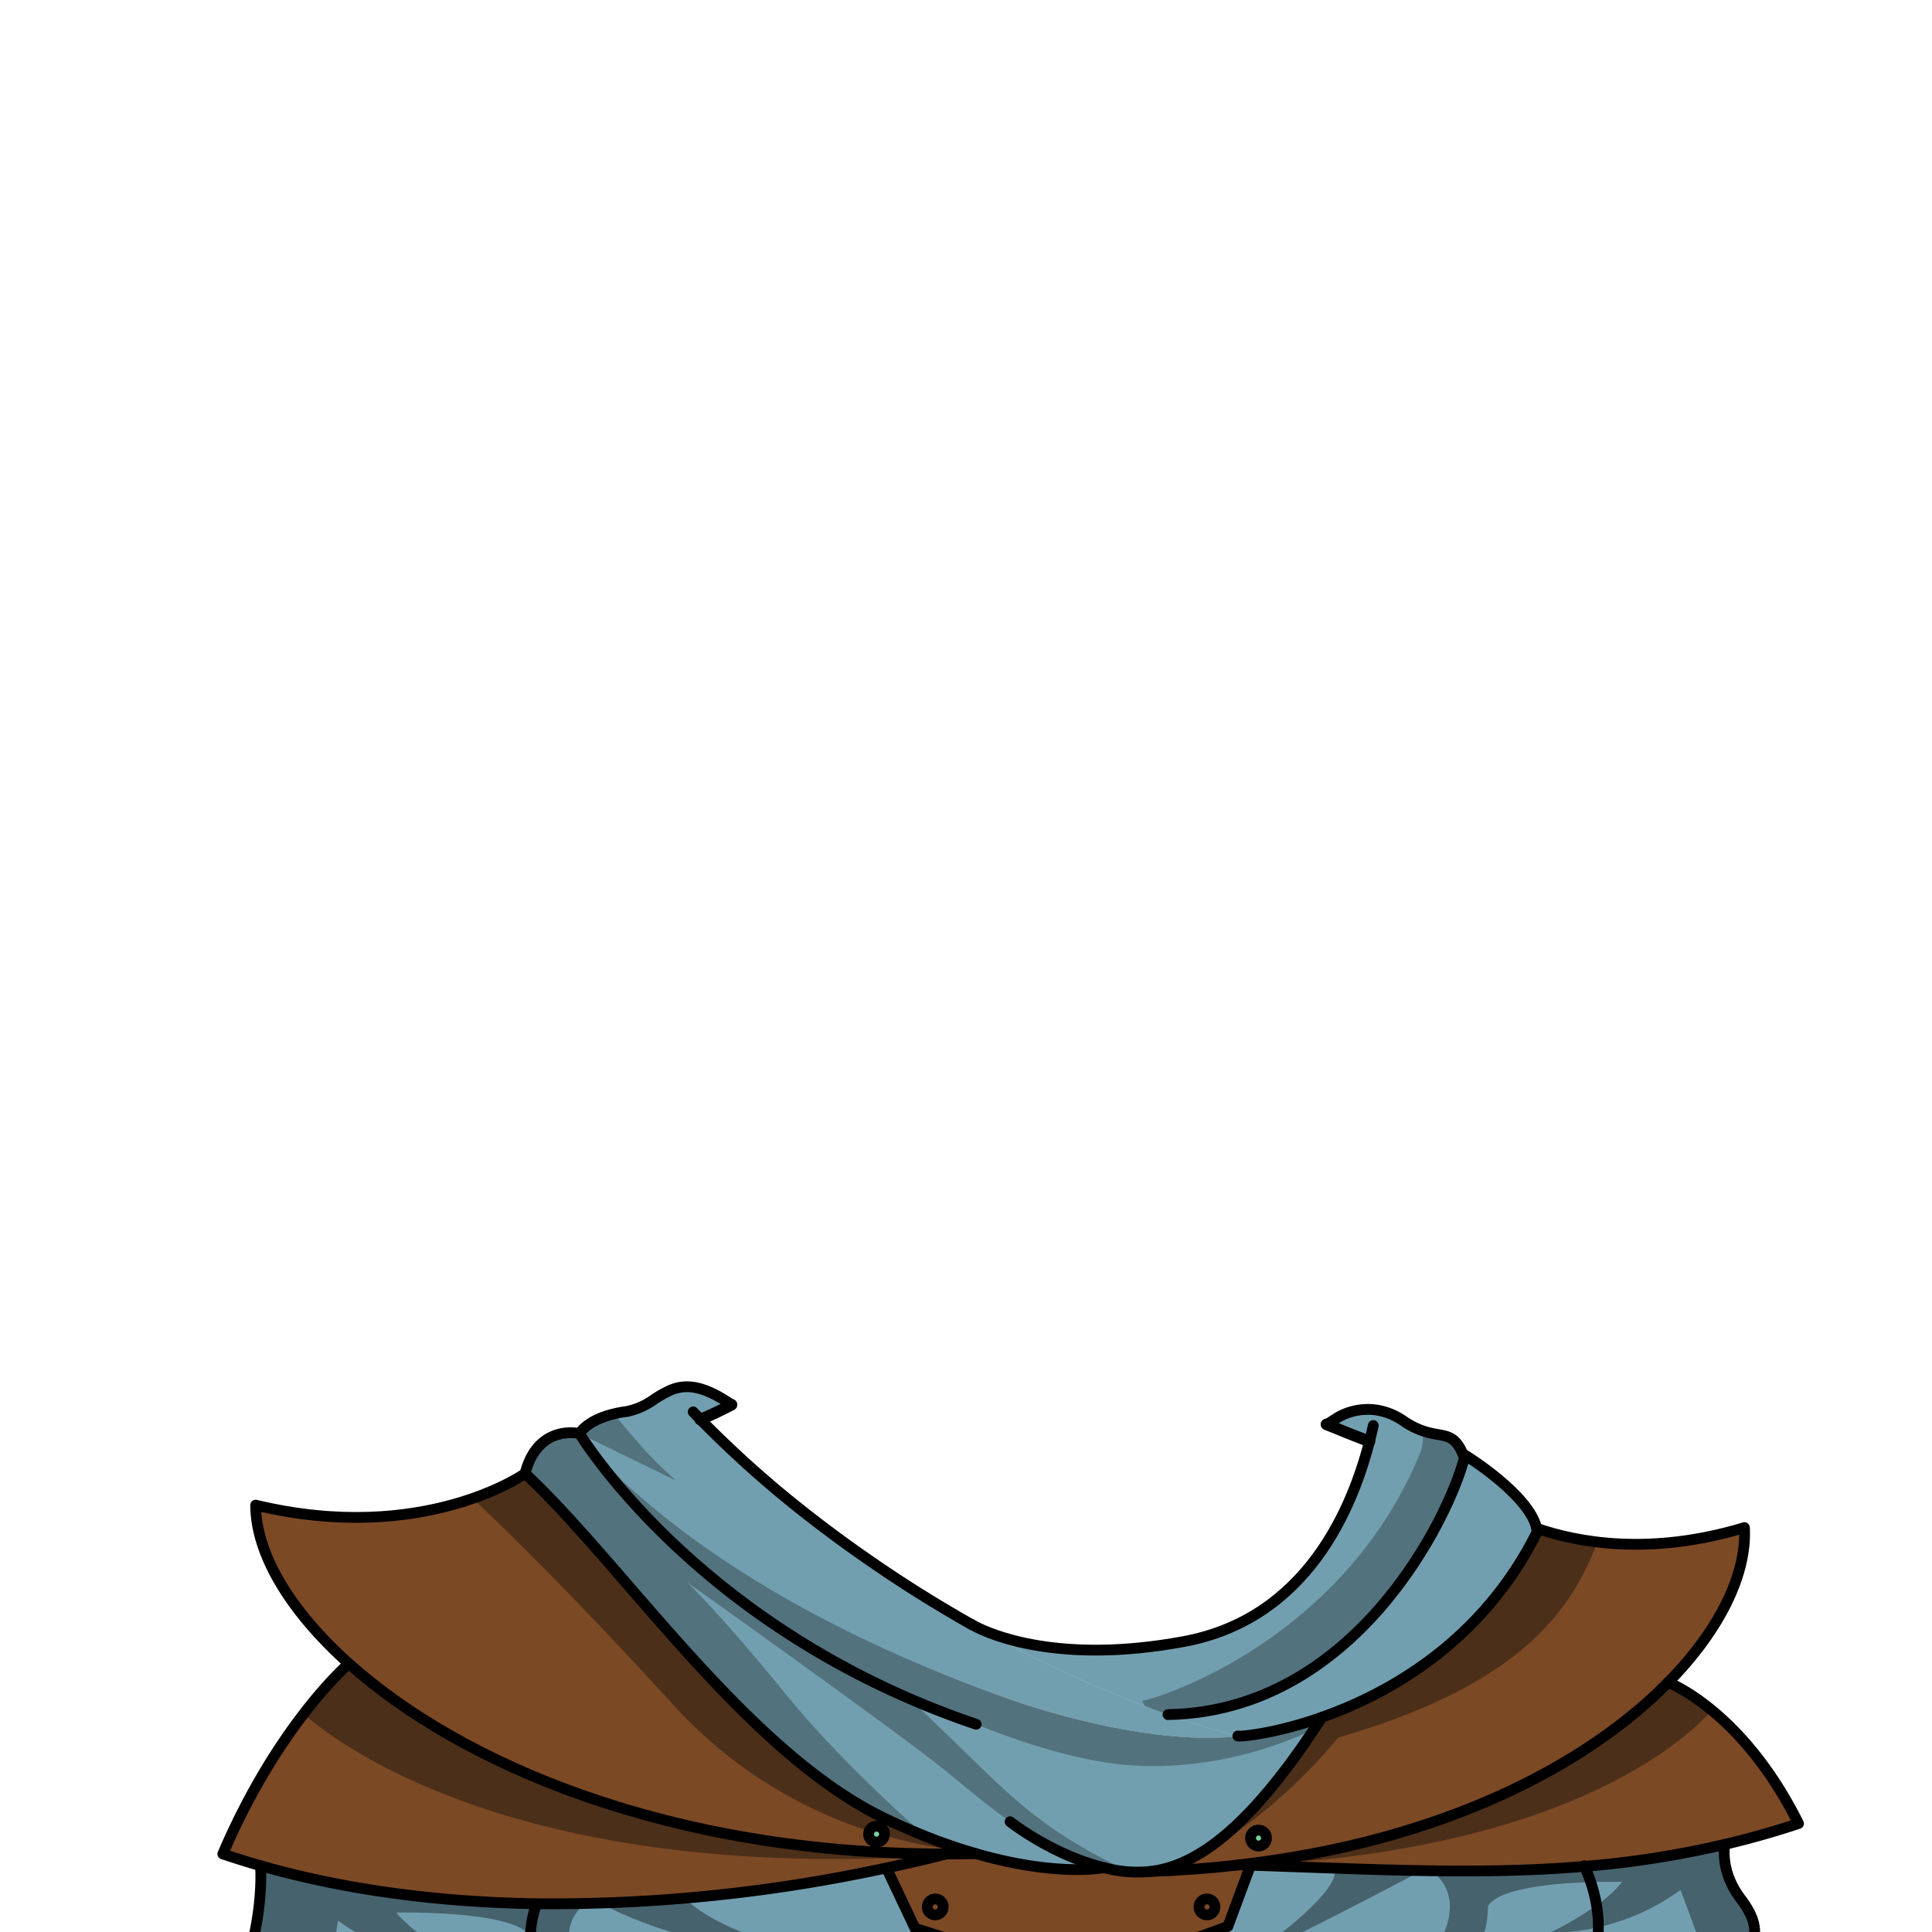 <svg xmlns="http://www.w3.org/2000/svg" viewBox="0 0 432 432">
  <defs>
    <style>.GUNDAN_RED_PANDA_OUTFIT_GUNDAN_RED_PANDA_OUTFIT_35_cls-1{isolation:isolate;}.GUNDAN_RED_PANDA_OUTFIT_GUNDAN_RED_PANDA_OUTFIT_35_cls-2{fill:#79d19c;}.GUNDAN_RED_PANDA_OUTFIT_GUNDAN_RED_PANDA_OUTFIT_35_cls-3{fill:#7c4925;}.GUNDAN_RED_PANDA_OUTFIT_GUNDAN_RED_PANDA_OUTFIT_35_cls-4{fill:#729fb0;}.GUNDAN_RED_PANDA_OUTFIT_GUNDAN_RED_PANDA_OUTFIT_35_cls-5,.GUNDAN_RED_PANDA_OUTFIT_GUNDAN_RED_PANDA_OUTFIT_35_cls-6{fill:#070808;mix-blend-mode:multiply;}.GUNDAN_RED_PANDA_OUTFIT_GUNDAN_RED_PANDA_OUTFIT_35_cls-5{opacity:0.3;}.GUNDAN_RED_PANDA_OUTFIT_GUNDAN_RED_PANDA_OUTFIT_35_cls-6{opacity:0.4;}.GUNDAN_RED_PANDA_OUTFIT_GUNDAN_RED_PANDA_OUTFIT_35_cls-7,.GUNDAN_RED_PANDA_OUTFIT_GUNDAN_RED_PANDA_OUTFIT_35_cls-8{fill:none;stroke:#000;stroke-linecap:round;stroke-linejoin:round;}.GUNDAN_RED_PANDA_OUTFIT_GUNDAN_RED_PANDA_OUTFIT_35_cls-7{stroke-width:2.41px;}.GUNDAN_RED_PANDA_OUTFIT_GUNDAN_RED_PANDA_OUTFIT_35_cls-8{stroke-width:2.57px;}</style>
  </defs>
  <g class="GUNDAN_RED_PANDA_OUTFIT_GUNDAN_RED_PANDA_OUTFIT_35_cls-1">
    <g id="outfit">
      <path class="GUNDAN_RED_PANDA_OUTFIT_GUNDAN_RED_PANDA_OUTFIT_35_cls-2" d="M281.41,409.25a1.78,1.78,0,1,1-1.78,1.78A1.78,1.78,0,0,1,281.41,409.25Z" />
      <path class="GUNDAN_RED_PANDA_OUTFIT_GUNDAN_RED_PANDA_OUTFIT_35_cls-2" d="M196,408.34a1.78,1.78,0,1,1-1.77,1.78A1.78,1.78,0,0,1,196,408.34Z" />
      <path class="GUNDAN_RED_PANDA_OUTFIT_GUNDAN_RED_PANDA_OUTFIT_35_cls-3" d="M279.63,417.07l-5.08,13.68-33.08,12.14-36.88-11.73-6.36-13.44q6.93-1.47,13.58-3.16,3.19,0,6.45-.08c18.24,5.27,28.6,3.13,28.6,3.13a28.66,28.66,0,0,0,10.43.84q10.26-.36,19.76-1.47h0Z" />
      <path class="GUNDAN_RED_PANDA_OUTFIT_GUNDAN_RED_PANDA_OUTFIT_35_cls-4" d="M343.6,341.73c0,.25.09.5.13.76-12.18,24.44-33,36.12-48.14,41.49-10.5,3.71-18.34,4.39-18.81,4.19a157.8,157.8,0,0,1-15.62-4.77c42.52-.8,63.49-45.47,66.44-58C327.6,325.37,342,334.19,343.6,341.73Z" />
      <path class="GUNDAN_RED_PANDA_OUTFIT_GUNDAN_RED_PANDA_OUTFIT_35_cls-4" d="M276.78,388.17s-16,3-47.68-7.11c-2.34-.8-4.65-1.61-6.89-2.42h0l-2.25-.84c-1.48-.55-2.94-1.12-4.39-1.67l-2.16-.86-2.13-.86c-.61-.24-1.23-.49-1.83-.75l-.25-.1-1.33-.56-2.29-1a278.15,278.15,0,0,1-38-19.85l-1.56-1c-2.71-1.71-5.26-3.43-7.68-5.1l-1.7-1.2c-5-3.56-9.44-7-13.21-10.14l-1.25-1-.47-.41-.19-.16a156.68,156.68,0,0,1-12.11-11.45l-.31-.33-.29-.31c-.22-.23-.42-.45-.6-.67a9.1,9.1,0,0,1,1.43.18s1.58-3,7.78-4.43a22.3,22.3,0,0,1,2.52-.47,2.83,2.83,0,0,0,.42-.07,28.11,28.11,0,0,0,5.83-2.59h0c1.21-.67,2.48-1.38,3.77-2.13l.18-.08c3.28-1.32,7.32-1.17,14.37,3.94a34,34,0,0,1-7.22,3.32,240.74,240.74,0,0,0,22.68,20.22c.59.47,1.18.93,1.79,1.39l2.18,1.67q3.33,2.54,6.93,5.1c.84.6,1.69,1.2,2.55,1.79q3.85,2.7,8,5.41c5.46,3.55,10.78,6.75,15.91,9.66,0,0,.23.14.67.37a278.27,278.27,0,0,0,43.2,19.74A152.73,152.73,0,0,0,276.78,388.17Z" />
      <path class="GUNDAN_RED_PANDA_OUTFIT_GUNDAN_RED_PANDA_OUTFIT_35_cls-5" d="M211.81,374.34l-.55.06c-.61-.24-1.23-.49-1.83-.75l-.25-.1-1.33-.56-2.29-1a278.15,278.15,0,0,1-38-19.85c-.54-.33-1.06-.65-1.56-1-2.71-1.71-5.26-3.43-7.68-5.1l-1.7-1.2c-5-3.56-9.44-7-13.21-10.14l-1.25-1-.47-.41-.19-.16a156.68,156.68,0,0,1-12.11-11.45l-.6-.64c-.22-.23-.42-.45-.6-.67a9.1,9.1,0,0,1,1.43.18s1.58-3,7.78-4.43c1.31,1.95,3.53,4.36,6.5,7.84C163.45,345.2,211.81,374.34,211.81,374.34Z" />
      <path class="GUNDAN_RED_PANDA_OUTFIT_GUNDAN_RED_PANDA_OUTFIT_35_cls-4" d="M327.44,326h0C324,339.3,303,382.61,261.17,383.39c-1.61-.55-3.31-1.18-5.12-1.87a282.48,282.48,0,0,1-37.84-17.74c.27.14.58.29,1,.46.23.12.48.23.76.35l.54.23,1,.41c.58.22,1.21.45,1.91.68.46.14.94.3,1.45.44s.9.27,1.38.39c.91.25,1.89.48,2.93.7l1,.2c1.34.27,2.78.5,4.31.7.58.08,1.17.15,1.79.21,1.14.13,2.34.23,3.59.29.33,0,.67.05,1,.06a103.65,103.65,0,0,0,23.85-1.82c.61-.11,1.21-.24,1.81-.38s1-.23,1.49-.36c.68-.17,1.33-.35,2-.54,23.37-7.1,32.48-28.12,36.22-43.47.3-1.27-7.26-2.24-10.21-3.58.79-.45,6.44-3.58,9.5-3.64h0l2.24.14a14.64,14.64,0,0,1,6,2.44,17.56,17.56,0,0,0,4.19,2.17C322.81,321.57,325.12,319.74,327.44,326Z" />
      <path class="GUNDAN_RED_PANDA_OUTFIT_GUNDAN_RED_PANDA_OUTFIT_35_cls-5" d="M327.44,326h0C324,339.3,303,382.61,261.17,383.39c-1.61-.55-3.31-1.18-5.12-1.87l-.71-1.25c1.53.2,45-12.59,62.43-55.93a10.21,10.21,0,0,0,.24-4.48C322.81,321.57,325.12,319.74,327.44,326Z" />
      <path class="GUNDAN_RED_PANDA_OUTFIT_GUNDAN_RED_PANDA_OUTFIT_35_cls-4" d="M295.59,384c-.56.88-1.13,1.74-1.67,2.57-15.76,23.69-27.29,30.78-36.63,31.91a23.84,23.84,0,0,1-5,.08h0a35,35,0,0,1-5.45-.92s-10.35,2.13-28.59-3.13c-1.51-.43-3.07-.91-4.7-1.46l-2.09-.72-.38-.13c-.83-.29-1.68-.61-2.54-.95-.57-.21-1.14-.44-1.72-.67-1.44-.57-2.92-1.2-4.44-1.87s-3.16-1.41-4.8-2.21c-30.92-15-58.35-56.65-80.18-77,2.17-8.47,8-9.24,10.74-9.11.18.22.38.44.6.67l.29.31.31.33a156.68,156.68,0,0,0,12.11,11.45l.19.16.47.41,1.25,1c3.77,3.17,8.17,6.58,13.21,10.14l1.7,1.2c2.42,1.67,5,3.39,7.68,5.1l1.56,1a278.15,278.15,0,0,0,38,19.85l2.29,1,1.33.56.25.1c.6.26,1.22.51,1.83.75l2.13.86,2.16.86c1.43.56,2.91,1.12,4.39,1.67l2.25.84h0c2.24.81,4.55,1.62,6.89,2.42,31.64,10.09,47.68,7.11,47.68,7.11C277.25,388.38,285.09,387.69,295.59,384Z" />
      <path class="GUNDAN_RED_PANDA_OUTFIT_GUNDAN_RED_PANDA_OUTFIT_35_cls-5" d="M295.59,384c-.56.88-1.13,1.74-1.67,2.57-12.77,6.26-30.12,10-46.23,7.59C226.52,391,202,378.26,202,378.26s-.11-.09-.16-.09c.16.24,1.79,1.93,10.33,10.09,12.57,12,19.52,20.42,40.18,30.19-18-2-30.91-14.56-42.16-23.49-11.1-8.81-55.43-40.37-56.51-41.15.47.45,8.18,8,21.47,24.35,13.72,16.92,31.74,32.34,31.74,32.34l0,.05c-1.44-.57-2.92-1.2-4.44-1.87s-3.16-1.41-4.8-2.21c-30.92-15-58.35-56.65-80.18-77,2.17-8.47,8-9.24,10.74-9.11.18.22.38.44.6.67l.29.31.31.33a156.68,156.68,0,0,0,12.11,11.45l.19.16.47.41,1.25,1c3.77,3.17,8.17,6.58,13.21,10.14l1.7,1.2c2.42,1.67,5,3.39,7.68,5.1l1.56,1a278.15,278.15,0,0,0,38,19.85l2.29,1,1.33.56.25.1c.6.26,1.22.51,1.83.75l2.13.86,2.16.86c1.43.56,2.91,1.12,4.39,1.67l2.25.84h0c2.24.81,4.55,1.62,6.89,2.42,31.64,10.09,47.68,7.11,47.68,7.11C277.25,388.38,285.09,387.69,295.59,384Z" />
      <path class="GUNDAN_RED_PANDA_OUTFIT_GUNDAN_RED_PANDA_OUTFIT_35_cls-4" d="M121.54,442.89H53.84c5.45-14.21,4.41-25.71,4.41-25.71,19.57,5.58,40.58,8.18,61.76,8.51v0a20.73,20.73,0,0,0-1.38,7.28h0a17.84,17.84,0,0,0,.32,3.71.13.13,0,0,1,0,.06,15.75,15.75,0,0,0,.76,2.62A15.09,15.09,0,0,0,121.54,442.89Z" />
      <path class="GUNDAN_RED_PANDA_OUTFIT_GUNDAN_RED_PANDA_OUTFIT_35_cls-4" d="M241.47,442.89H121.54a15.09,15.09,0,0,1-1.82-3.48,15.75,15.75,0,0,1-.76-2.62.13.13,0,0,0,0-.06,17.84,17.84,0,0,1-.32-3.71h0a20.73,20.73,0,0,1,1.38-7.28v0c3.6.06,7.19.05,10.79,0,1.15,0,2.31,0,3.46-.07,6.3-.19,12.58-.58,18.83-1.11a370.88,370.88,0,0,0,45.14-6.76l6.36,13.44Z" />
      <path class="GUNDAN_RED_PANDA_OUTFIT_GUNDAN_RED_PANDA_OUTFIT_35_cls-6" d="M130.84,442.89c-6.88,0-9.82-.78-11.12-3.48a9.34,9.34,0,0,1-.76-2.62.13.13,0,0,0,0-.06c-.16-1.05-.25-2.28-.32-3.71h0c-3.71-6-30-5.35-30-5.35s3.8,5.32,16.26,11.39a50.53,50.53,0,0,1-29.32-9.6,83.22,83.22,0,0,1-3.19,13.44H53.84c5.45-14.21,4.41-25.71,4.41-25.71,19.57,5.58,40.58,8.18,61.76,8.51,3.6.06,7.19.05,10.79,0C125.77,429.51,126.19,436.89,130.84,442.89Z" />
      <path class="GUNDAN_RED_PANDA_OUTFIT_GUNDAN_RED_PANDA_OUTFIT_35_cls-6" d="M189.85,438.16c-1,0-31.92-.1-55.59-12.57,6.3-.19,12.58-.58,18.83-1.11C164,434.76,189,438.05,189.85,438.16Z" />
      <path class="GUNDAN_RED_PANDA_OUTFIT_GUNDAN_RED_PANDA_OUTFIT_35_cls-4" d="M394.82,442.89h-40.6a23.48,23.48,0,0,0,3.17-12A28.3,28.3,0,0,0,357,426a32.67,32.67,0,0,0-1.29-5.15,29.84,29.84,0,0,0-1.32-3.32c0-.08-.07-.15-.1-.2q7.67-.65,15.34-1.81l.28,0q7.83-1.2,15.74-3.06s-1.28,5.85,3.57,12.18,2.48,8.71,3,11.52A32.78,32.78,0,0,0,394.82,442.89Z" />
      <path class="GUNDAN_RED_PANDA_OUTFIT_GUNDAN_RED_PANDA_OUTFIT_35_cls-4" d="M279.63,417.07c26.91.88,50.88,2.26,74.64.26.76,1.53,6.66,14.09,0,25.56H241.47l33.08-12.14Z" />
      <path class="GUNDAN_RED_PANDA_OUTFIT_GUNDAN_RED_PANDA_OUTFIT_35_cls-6" d="M394.82,442.89H383.06c-2.54-7.65-7.29-20.3-7.29-20.3a49.41,49.41,0,0,1-18.38,8.33,48.14,48.14,0,0,1-10.93,1.27A69,69,0,0,0,357,426a27.64,27.64,0,0,0,5.74-5.2s-3-.08-7,.05c-8.06.25-20.5,1.3-23,5.31h0c-.07,1.42-.16,2.65-.32,3.7a.13.13,0,0,0,0,.06,9.34,9.34,0,0,1-.76,2.62c-1.3,2.71-4.23,3.49-11.11,3.49,4.64-6,5.06-13.39,0-17.24,3.59.08,7.19.09,10.78,0,7.72-.12,15.42-.54,23-1.3,5.12-.51,10.22-1.18,15.24-2l.28,0q7.83-1.2,15.74-3.06s-1.28,5.85,3.57,12.18,2.48,8.71,3,11.52A32.78,32.78,0,0,0,394.82,442.89Z" />
      <path class="GUNDAN_RED_PANDA_OUTFIT_GUNDAN_RED_PANDA_OUTFIT_35_cls-6" d="M278.43,437.94c1,0,15-6.74,38.67-19.22-6.3-.19-12.59-.57-18.83-1.1C300.83,422.81,279.26,437.83,278.43,437.94Z" />
      <path class="GUNDAN_RED_PANDA_OUTFIT_GUNDAN_RED_PANDA_OUTFIT_35_cls-3" d="M277.08,417c45.73-5.26,77.9-22.46,95.92-40.79,0,0,16.56,6.26,29.15,31.56-5.58,1.85-11.07,3.39-16.52,4.67a211.88,211.88,0,0,1-31.36,4.91c-23.76,2-47.73.62-74.64-.26Z" />
      <path class="GUNDAN_RED_PANDA_OUTFIT_GUNDAN_RED_PANDA_OUTFIT_35_cls-6" d="M279.29,416.83l1.1.15c68-3.45,95-26.57,101.91-34a59.64,59.64,0,0,0-8.43-7.47C357.27,394.16,325.25,411.62,279.29,416.83Z" />
      <path class="GUNDAN_RED_PANDA_OUTFIT_GUNDAN_RED_PANDA_OUTFIT_35_cls-3" d="M390.06,341.57a79.75,79.75,0,0,1-32.84,3.23,65.55,65.55,0,0,1-13.62-3.07c0,.25.09.5.13.76-12.18,24.44-33,36.12-48.14,41.49-13.95,21.62-24.65,30.4-33.45,33.36a24.21,24.21,0,0,1-4.85,1.11q2.41-.09,4.77-.21h.11c5.11-.27,10.07-.7,14.88-1.25h0c45.73-5.26,77.9-22.46,95.92-40.79C384.89,364.11,390.64,351.53,390.06,341.57ZM281.41,412.8a1.78,1.78,0,1,1,1.78-1.77A1.78,1.78,0,0,1,281.41,412.8Z" />
      <path class="GUNDAN_RED_PANDA_OUTFIT_GUNDAN_RED_PANDA_OUTFIT_35_cls-6" d="M357.22,344.8c-5.83,14.95-16.51,31.69-58,43.73-17.06,20.59-35.5,29-37.09,29.7l-.11,0v0l.08-.9c8.8-3,19.5-11.74,33.45-33.36,15.19-5.37,36-17.05,48.14-41.49,0-.26-.09-.51-.13-.76A65.55,65.55,0,0,0,357.22,344.8Z" />
      <path class="GUNDAN_RED_PANDA_OUTFIT_GUNDAN_RED_PANDA_OUTFIT_35_cls-3" d="M211.81,414.56l-1.46.36q-5.94,1.49-12.12,2.8a354.06,354.06,0,0,1-78.22,8c-21.18-.33-42.19-2.93-61.76-8.51-2.83-.82-5.62-1.69-8.39-2.62a146,146,0,0,1,18-31.28A80,80,0,0,1,78,372C103.06,394.37,149.57,414.59,211.81,414.56Z" />
      <path class="GUNDAN_RED_PANDA_OUTFIT_GUNDAN_RED_PANDA_OUTFIT_35_cls-6" d="M211.81,414.56l-1.46.36C119,420.68,78.21,392.13,67.89,383.28A80,80,0,0,1,78,372C103.06,394.37,149.57,414.59,211.81,414.56Z" />
      <path class="GUNDAN_RED_PANDA_OUTFIT_GUNDAN_RED_PANDA_OUTFIT_35_cls-3" d="M216.84,414.06a130.38,130.38,0,0,1-19.25-7.6c-30.91-14.95-58.36-56.64-80.18-77a50.76,50.76,0,0,1-11.72,5.56c-10.27,3.59-26.93,6.68-48.52,1.5,0,10.52,7.26,23.3,20.87,35.46,25,22.36,71.53,42.58,133.77,42.55q3.19,0,6.45-.08ZM196,411.89a1.78,1.78,0,1,1,1.78-1.77,1.12,1.12,0,0,1,0,.32A1.75,1.75,0,0,1,196,411.89Z" />
      <path class="GUNDAN_RED_PANDA_OUTFIT_GUNDAN_RED_PANDA_OUTFIT_35_cls-6" d="M197.74,410.44a1.12,1.12,0,0,0,0-.32,1.77,1.77,0,0,0-3.41-.69,101,101,0,0,1-44.22-28.7c-27.94-30.58-44.46-45.68-44.46-45.68a50.76,50.76,0,0,0,11.72-5.56c21.82,20.33,49.27,62,80.18,77a130.38,130.38,0,0,0,19.25,7.6A113,113,0,0,1,197.74,410.44Z" />
      <path class="GUNDAN_RED_PANDA_OUTFIT_GUNDAN_RED_PANDA_OUTFIT_35_cls-7" d="M129.58,320.55a9.1,9.1,0,0,0-1.43-.18c-2.73-.13-8.57.64-10.74,9.11,21.83,20.34,49.26,62,80.18,77,1.64.8,3.23,1.53,4.8,2.21s3,1.3,4.44,1.87c.58.23,1.15.46,1.72.67.85.34,1.71.66,2.54.95l.38.13,2.09.72c1.63.55,3.19,1,4.7,1.46,18.24,5.26,28.59,3.13,28.59,3.13" />
      <path class="GUNDAN_RED_PANDA_OUTFIT_GUNDAN_RED_PANDA_OUTFIT_35_cls-7" d="M225.86,407.35s9.42,7.44,21,10.26a28.66,28.66,0,0,0,10.43.84c9.68-1.17,21.68-8.71,38.3-34.47" />
      <path class="GUNDAN_RED_PANDA_OUTFIT_GUNDAN_RED_PANDA_OUTFIT_35_cls-4" d="M129.59,320.55s24.38,34.9,99.51,60.52c31.64,10.09,47.68,7.1,47.68,7.1a157.8,157.8,0,0,1-15.62-4.77A279.63,279.63,0,0,1,218,363.66" />
      <path class="GUNDAN_RED_PANDA_OUTFIT_GUNDAN_RED_PANDA_OUTFIT_35_cls-7" d="M261.17,383.39c41.88-.78,62.84-44.13,66.27-57.43" />
      <path class="GUNDAN_RED_PANDA_OUTFIT_GUNDAN_RED_PANDA_OUTFIT_35_cls-7" d="M307.07,318.75c-.16.75-.33,1.51-.53,2.3-4,16.46-14.47,40.93-41.82,46-28.15,5.23-43.49-1.69-46.75-3.43-.44-.23-.67-.37-.67-.37" />
      <path class="GUNDAN_RED_PANDA_OUTFIT_GUNDAN_RED_PANDA_OUTFIT_35_cls-7" d="M276.78,388.17c.47.2,8.31-.48,18.81-4.19,15.19-5.37,36-17.05,48.14-41.49,0-.26-.09-.51-.13-.76-1.65-7.54-16-16.36-16-16.36" />
      <path class="GUNDAN_RED_PANDA_OUTFIT_GUNDAN_RED_PANDA_OUTFIT_35_cls-7" d="M117.41,329.49s-22.66,16.09-60.24,7.06c0,10.52,7.26,23.3,20.87,35.46,25,22.36,71.53,42.58,133.77,42.55q3.19,0,6.45-.08" />
      <path class="GUNDAN_RED_PANDA_OUTFIT_GUNDAN_RED_PANDA_OUTFIT_35_cls-7" d="M78,372s-15.7,13.39-28.18,42.55c2.77.93,5.56,1.8,8.39,2.62,19.57,5.58,40.58,8.18,61.76,8.51a354.06,354.06,0,0,0,78.22-8q6.93-1.47,13.58-3.16" />
      <path class="GUNDAN_RED_PANDA_OUTFIT_GUNDAN_RED_PANDA_OUTFIT_35_cls-7" d="M58.25,417.18s1,11.5-4.41,25.71h341a32.78,32.78,0,0,1-2.59-6.77c-.55-2.81,1.82-5.18-3-11.52s-3.57-12.18-3.57-12.18" />
      <polyline class="GUNDAN_RED_PANDA_OUTFIT_GUNDAN_RED_PANDA_OUTFIT_35_cls-7" points="198.23 417.72 204.59 431.16 241.47 442.89 274.55 430.75 279.63 417.07" />
      <path class="GUNDAN_RED_PANDA_OUTFIT_GUNDAN_RED_PANDA_OUTFIT_35_cls-7" d="M277.05,417q-9.49,1.09-19.76,1.47" />
      <path class="GUNDAN_RED_PANDA_OUTFIT_GUNDAN_RED_PANDA_OUTFIT_35_cls-7" d="M343.6,341.73c8.86,3.07,25.16,6.29,46.46-.16.58,10-5.17,22.54-17.06,34.62-18,18.33-50.19,35.53-95.92,40.79" />
      <path class="GUNDAN_RED_PANDA_OUTFIT_GUNDAN_RED_PANDA_OUTFIT_35_cls-7" d="M373,376.19s16.56,6.26,29.15,31.56c-5.58,1.85-11.07,3.39-16.52,4.67a211.88,211.88,0,0,1-31.36,4.91c-23.76,2-47.73.62-74.64-.26l-2.55-.09h0" />
      <path class="GUNDAN_RED_PANDA_OUTFIT_GUNDAN_RED_PANDA_OUTFIT_35_cls-7" d="M283.19,411a1.78,1.78,0,1,1-1.78-1.78A1.77,1.77,0,0,1,283.19,411Z" />
      <path class="GUNDAN_RED_PANDA_OUTFIT_GUNDAN_RED_PANDA_OUTFIT_35_cls-7" d="M197.78,410.12a1.78,1.78,0,1,1-1.78-1.78A1.78,1.78,0,0,1,197.78,410.12Z" />
      <path class="GUNDAN_RED_PANDA_OUTFIT_GUNDAN_RED_PANDA_OUTFIT_35_cls-7" d="M210.9,426.39a1.78,1.78,0,1,1-1.78-1.78A1.78,1.78,0,0,1,210.9,426.39Z" />
      <path class="GUNDAN_RED_PANDA_OUTFIT_GUNDAN_RED_PANDA_OUTFIT_35_cls-7" d="M271.66,426.39a1.78,1.78,0,1,1-1.78-1.78A1.78,1.78,0,0,1,271.66,426.39Z" />
      <path class="GUNDAN_RED_PANDA_OUTFIT_GUNDAN_RED_PANDA_OUTFIT_35_cls-7" d="M120,425.73s-4,9.24,1.53,17.16" />
      <path class="GUNDAN_RED_PANDA_OUTFIT_GUNDAN_RED_PANDA_OUTFIT_35_cls-7" d="M354.19,417.18l.08.15c.76,1.53,6.66,14.09,0,25.56" />
      <path class="GUNDAN_RED_PANDA_OUTFIT_GUNDAN_RED_PANDA_OUTFIT_35_cls-7" d="M157.24,318h0" />
      <path class="GUNDAN_RED_PANDA_OUTFIT_GUNDAN_RED_PANDA_OUTFIT_35_cls-7" d="M163.58,314.1c-6.51-4.5-10.35-4.58-13.49-3.32l-.18.08a25.1,25.1,0,0,0-3.77,2.13h0a15.78,15.78,0,0,1-5.83,2.59,2.83,2.83,0,0,1-.42.07,22.3,22.3,0,0,0-2.52.47c-6.2,1.45-7.78,4.43-7.78,4.43s26.37,43.91,88.68,65" />
      <path class="GUNDAN_RED_PANDA_OUTFIT_GUNDAN_RED_PANDA_OUTFIT_35_cls-7" d="M327.45,326h0c-2.32-6.22-4.63-4.39-9.43-6.1a17.56,17.56,0,0,1-4.19-2.17,14.64,14.64,0,0,0-6-2.44l-.49-.07a13.06,13.06,0,0,0-1.75-.07h0a13.32,13.32,0,0,0-6.12,1.61c-.21.1-2.8,1.77-2.8,1.77" />
      <path class="GUNDAN_RED_PANDA_OUTFIT_GUNDAN_RED_PANDA_OUTFIT_35_cls-8" d="M163.58,314.1c-2.27,1.21-4.59,2.3-7,3.32" />
      <path class="GUNDAN_RED_PANDA_OUTFIT_GUNDAN_RED_PANDA_OUTFIT_35_cls-8" d="M306.22,322.33c-3.22-1.25-6.44-2.51-9.63-3.84" />
      <path class="GUNDAN_RED_PANDA_OUTFIT_GUNDAN_RED_PANDA_OUTFIT_35_cls-7" d="M155,315.7c.72.76,1.48,1.55,2.25,2.34h0a240.74,240.74,0,0,0,22.68,20.22c.59.47,1.18.93,1.79,1.39s1.43,1.12,2.18,1.67q3.33,2.54,6.93,5.1c.83.6,1.69,1.2,2.55,1.79q3.85,2.7,8,5.41c5.46,3.55,10.78,6.75,15.91,9.66" />
    </g>
  </g>
</svg>